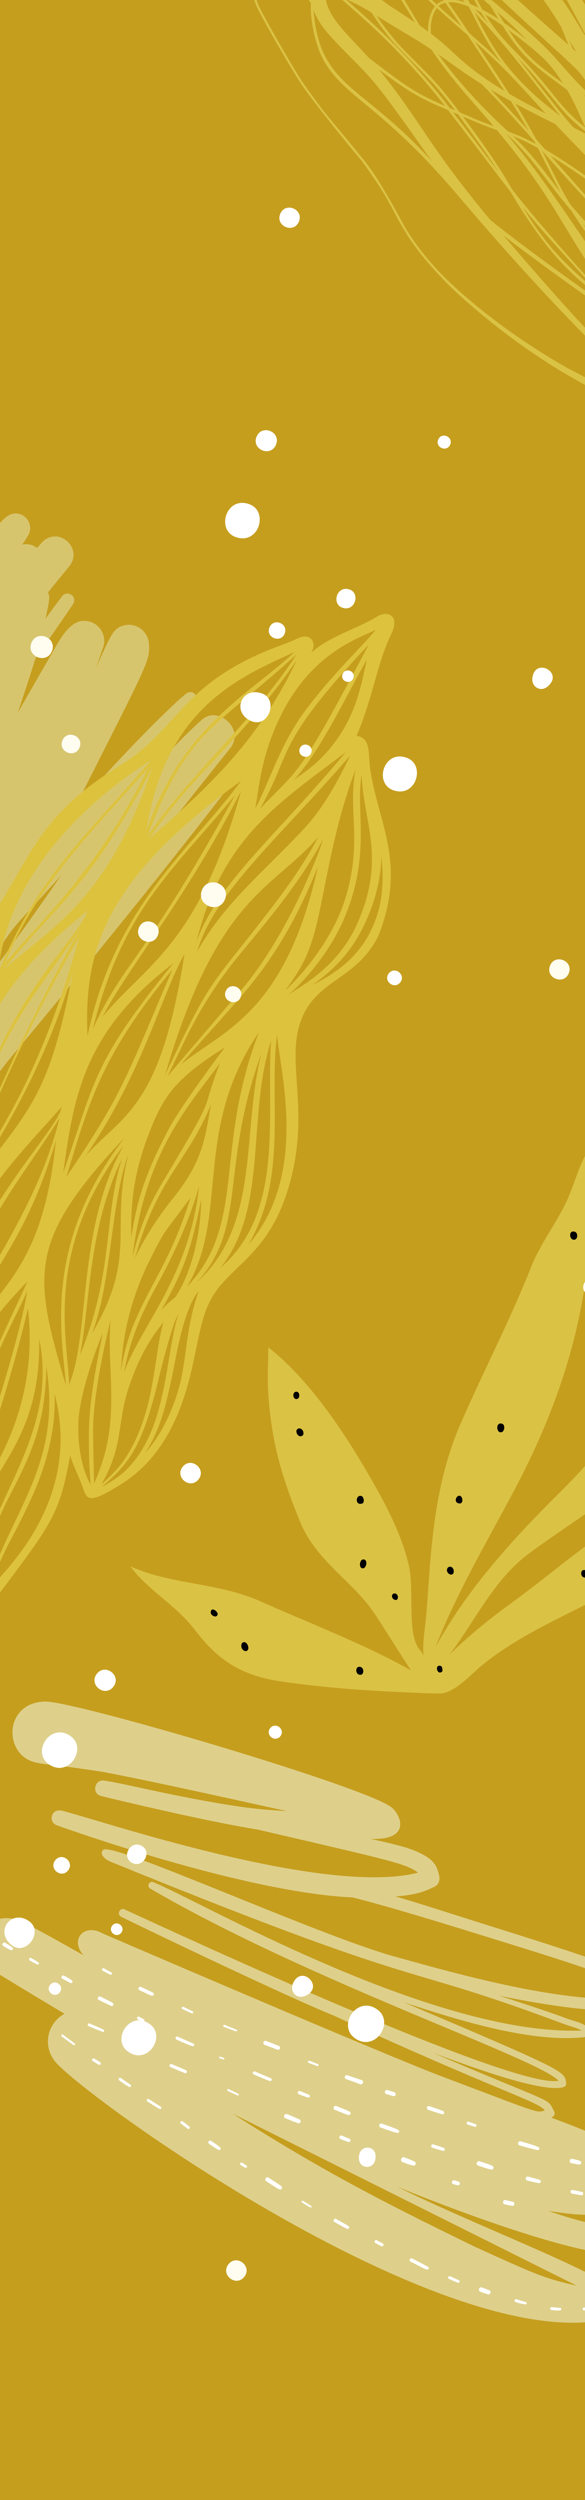 <?xml version="1.0" encoding="UTF-8"?><svg xmlns="http://www.w3.org/2000/svg" xmlns:xlink="http://www.w3.org/1999/xlink" viewBox="0 0 175 747"><defs><style>.cls-1{fill:#d7c56e;}.cls-1,.cls-2{mix-blend-mode:multiply;}.cls-1,.cls-2,.cls-3,.cls-4,.cls-5,.cls-6,.cls-7,.cls-8,.cls-9{stroke-width:0px;}.cls-2{fill:#ded08b;}.cls-10{clip-path:url(#clippath);}.cls-3{fill:none;}.cls-11{isolation:isolate;}.cls-5{fill:#ddc23e;}.cls-6{fill:#c69e1e;}.cls-7{fill:#dac244;}.cls-8{fill:#fffcf0;}.cls-9{fill:#fff;}</style><clipPath id="clippath"><rect class="cls-3" width="175" height="747"/></clipPath></defs><g class="cls-11"><g id="Layer_2"><g id="Layer_1-2"><g class="cls-10"><rect class="cls-6" x="-204.69" y="-157.72" width="584.37" height="1062.44"/><rect class="cls-6" x="-83.39" y="29.83" width="262.6" height="556.85" transform="translate(170.3 595.2) rotate(165.74)"/><path class="cls-1" d="m-87.34,213.9c-.47.6-7.36,9.36-9.05,11.41-12.57,15.25-7.61,13.11-7.04,12.64,1.34-1.11,2.71-2.19,4.05-3.3,0,0-11.91,21.09-15.46,31.02-.5,1.42,1.04,2.42,2.15,1.34,1.99-1.96,3.64-4.28,5.35-6.5-18.96,32.56-10.59,31.54-.66,18.22.05.69.54,1.36,1.14,1.66-.41,1.85-.83,3.83,1.05,4.59-.06,1.15.49,2.17,1.47,2.73-.58,3.09,2.07,6.15,5.41,5.7-8.35,14.05-2,17.28,1.7,16.82-1.18,5.11,4.26,8.66,8.37,6.06-4.47,13.1,4.53,13.35,7.68,10.82-3.7,10.36,4.18,14.15,11.46,3.43-1.49,3.81-2.1,7.83,2.5,8.5-2.86,3.27.05,5.74,3.67,2.58,5.22,1.98,7.66-1.63,10.64-4.45-3.48,5.74-4.93,7.34-6.12,12.31-.56,3.27,1.63,6.25,4.7,6.84-7.53,10.09-3.68,18.09,4.81,6.81-5.68,8.34,5.11,15.08,10.39,8.77,15.33-21.52,7.64-10.52,41.22-54.56,38.45-46.05,66.92-82.58,70.25-87.59.84-1.26-.39-2.36-1.4-1.98-3.76,1.41-20.89,21.13-31.56,33.16,5.6-7.58,29.16-36.97,29.17-36.98,5.15-5.81-3.14-13.18-7.99-9.02-4.54,3.9-11.41,11.17-15.19,15.57,3.48-4.94,7.02-9.83,10.5-14.77.68-.97.72-2.25-.11-3.12.85-.97,1.7-1.93,2.56-2.9,1.18-1.32-.31-3.79-2.41-2.6-1.3.73-14.85,13.22-33.91,34.96,22.48-44.37,22.82-44.48,22.57-49.52-.21-4.1-4.18-6.9-8.02-5.53-2.65.95-3.36,2.49-7.99,12.93.73-1.98,1.42-3.97,2.08-5.97,1.88-4.17-1.38-8.83-5.94-8.45-4.26.36-7.1,6.07-9.22,9.81-4.01,6.79-10.04,17.45-10.18,17.68.29-.86,4.08-12.22,5.25-16.14,2.79-4.06,6.35-9.07,11.2-16.22,1.69-2.49-1.71-4.44-3.12-2.57-1.7,2.24-3.37,4.51-5.02,6.79,1.29-5.91,1.31-6.75.74-7.88,2.12-2.61,4.24-5.22,6.37-7.82,4.37-5.34-3.44-12.43-8.37-6.89-.42.48-.85.95-1.27,1.43-1.23-.99-2.93-1.35-4.46-.99.84-1.13,1.25-1.88,2-3.1,1.88-4.19-3.26-8.68-7.38-4.62-17.55,17.35-23.13,21.61-31.63,29.8-.14-.13-.29-.26-.45-.38,6.6-6.81,20.64-21.07,25.22-28.72,1.68-2.81,4.11-11.12-4.84-4.71-2.18,1.55-7.55,5.08-16.48,14.96-.35.18-.69.36-1.04.54,3.34-4.45,4.4-5.73,4.3-7.29.45-.76,3.13-4.96,3.57-5.63,1.73-2.69-1.86-4.4-3.16-2.6-.13.18-.25.35-.38.53-.85,0-1.21.4-1.91.96-.73-2.4-3.6-3.28-5.56-1.91-1.64,1.15-2.13,1.37-4.4,3.68-3.75-3-7.78,2.31-11.63,7.58-.8-.43-1.74-.29-2.42.38.12-.55.21-1.1.32-1.66.17-.91-.96-1.7-1.72-1.09-8.7,6.9-30.87,44.79-36.38,54.41ZM-10.61,301.3c16.85-28.27,9.11-17.79,28.88-39.72-16.11,23.24-23.29,32.44-28.88,39.72Zm-93.93-36.55c1.74-3.02,2.41-4.14,11.88-20.19,1.23-1.02,2.92-2.74,3.89-3.79-9.9,16.75-11.27,17.74-15.76,23.98Zm3.86-18.46c-1.91,2.78-4.75,6.98-8.49,12.04,1.64-3.36,5.66-10.66,7.5-13.96.15.72.51,1.4.99,1.91Zm14.81-29.92c3.61-6.29,4.72-6.77,16.94-23.46-13.13,19.27-7.81,12.49-16.94,23.46Zm11.84-20.06c11.43-18.67,15.61-24.23,21.15-31.37-3.92,8.12-15.73,24.08-21.15,31.37Z"/><path class="cls-2" d="m13.39,508.41c-12.21.31-12.48,15.87-2.84,18.17,3.41.81,4.05.34,20.14,2.83,16.9,3.16,49.6,10.59,55.22,11.74-7.2-.5-12.73-.49-37.26-5.54-3.57-.73-15.36-3.41-17.76-3.61-2.54-.21-3.51,3.72-.79,4.59,0,0,29.6,7.26,46.98,10.06,42.18,9.78,44.06,10.18,48.01,12.87-28.11,7.3-96.96-16.26-106.66-18.52-3.09-.72-4.17,3.41-1.38,4.39,22.64,8.01,62.92,20.41,88.41,21.53,11.76,2.96,27.93,7.99,41.63,12.23,23.95,7.41,42.17,13.03,46.23,17.47-21.2,3.4-56.82-6.94-75.03-11.95-22.86-6.24-84.62-34.5-87.41-31.96-1.1.98-.14,2.58,2.34,3.61,97.85,39.81,83.86,29.22,133.66,47.76,5.36,2,5.24,1.59,7.12,2.63-45.08,1.61-116.16-39.76-128.24-44.36-1.11-.42-1.91,1.29-.89,1.89,47.69,27.82,116.19,50.8,122.22,57.47-14.23,2.92-129.48-51.13-129.95-51.26-1.46-.41-2.14,1.55-1.02,2.18,1.63.91,49.29,23.82,63.61,29.55,50.34,23.07,61.68,25.83,63.24,28.42-2.7.71-.95,1.08-30.42-10.04-17.71-6.66-101.79-42.84-101.79-42.84-5.34-3.14-10.04,1.51-5.83,6.48-2.08-1.19-16.61-9.44-19.24-10.39-10.77-3.87-16.36,9.37-8.41,14.57,0,0,7.61,4.72,22.01,13.3-4.7,2.58-6.68,8.8-3.17,13.81,6.61,9.47,120.14,91.34,168.12,76.79,4.57-1.37,5.09-5.1,1.08-7.75-12.61-8.33-43.18-19.64-66.74-31.27,8.52,3.53,52.23,20.97,67.98,20.39,3.55-.13,5.71-.59,9.17-2.27,3.64-1.76,4.15-5.35,1.22-7.48-1.74-1.28-8.28-3.56-10.11-4.2,7.56-4.21,5.71-13.28-1.2-17.91-4.3-2.9-16.07-7.34-20.76-9.07,1.05-.46,1.2-1.24.88-1.87-2.29-4.4.7-1.62-36.23-17.5l.16.06c8.22,2.99,32.19,12.16,38.86,10.19.6-.17.93-.62.78-1.49-.56-3.29-.52-3.48-48.48-23.82,15.63,5.09,38.68,12.5,54.9,10.26,1.06-.14.8-1.89.34-2.43-1.57-1.84-3.99-2.01-7.01-3.18-4.6-1.77-18.64-6.3-19.78-6.66,10.96,2.31,34.87,6.55,45.64,3.57,2.3-.63,2.95-1.92,1.81-4.02-2.82-5.16-13.87-9.02-50.72-20.54-14.09-4.43-19.63-6.31-27.71-8.65,4.65-.38,7.77-.95,11.68-2.93,1.2-.61,1.78-1.83,1.27-3.67-.55-1.99-.93-3.97-5.08-6.09-2.9-1.46-4.96-2.21-15.35-4.53,12.36.54,9.14-7.25,6.15-9.49-8.24-6.24-94.88-31.78-103.61-31.53Zm56.21,123.13l102.9,51.37c-9.47-2.01-13.04-3.68-30.73-11.74-28.89-14.04-46.46-23.25-72.17-39.62Zm110.48,29.94c3.89,1.56,8.27,3.43,9.98,4.2-10.21.55-22.37-3.84-25.99-5.08,9.33,1.43,11.27,1.25,16.01.88Z"/><path class="cls-9" d="m174.71,690.32c.89,0,1.38,0,2.13-.11.4-.05.41-.75-.07-.75-.68-.01-1.35,0-2.03,0-.62,0-.56.87-.03.87Zm-19.29-49.3c2.23.63,3.59,1.04,5.34,1.38.63.12.85-.65.28-.89-1.49-.62-2.59-.94-5.24-1.69-.84-.24-1.14.99-.38,1.2Zm15.64,14.38c.96.2,1.92.38,2.89.53.54.08.77-.87.17-1.01-.91-.2-1.82-.39-2.73-.58-.83-.17-.92.93-.33,1.05Zm-16.55,31.58c-.56-.18-.83.67-.27.85,1.08.34,1.64.5,2.94.7.37.06.54-.57.12-.69-.93-.28-1.86-.56-2.79-.85Zm3.18-35.48c1,.26,2.02.53,3.41.78.77.14.87-.81.31-.98-1.11-.34-2.24-.64-3.36-.94-.83-.22-1.05.96-.36,1.14Zm13.2-5.18c.79.17,1.59.35,2.4.42.59.05.87-.86.19-1.11-.71-.26-1.45-.41-2.19-.57-.98-.22-1.12,1.11-.4,1.26Zm-33.89,35.73c.44.14.68-.48.32-.69-.44-.25-.36-.22-2.69-1.25-.42-.19-.9.55-.26.84,1.91.84,2.12.94,2.64,1.1Zm-8.91-51.67c1.37.46,2.74.93,4.14,1.31.6.17.94-.68.3-.94-1.34-.55-2.72-1-4.09-1.46-.69-.23-1.08.84-.34,1.09Zm1.26,11.34c1.03.32,2.05.64,3.09.91.59.16.85-.67.28-.88-1.01-.37-2.03-.7-3.06-1.02-.65-.2-.95.78-.31.98Zm35.67,48.5c1.41.15,1.9.16,2.5.1.53-.04.5-.7.03-.75-.83-.08-1.67-.15-2.5-.23-.51-.05-.68.8-.03.88Zm-18.16-41.99c.78.15,1-.73.5-1.06-1.24-.59-1.09-.44-3.89-1.41-.8-.27-1.29.98-.41,1.29,3.04,1.05,3.27,1.07,3.8,1.17Zm4.08,10.38c.77.18,1.54.35,2.31.47.66.1.92-1.04.21-1.21-.71-.17-1.42-.32-2.14-.49-.94-.22-1.1,1.06-.39,1.23Zm-8.91-23.16c.53.14.75-.59.24-.77-.69-.25-1.39-.5-2.08-.75-.53-.19-.86.66-.27.86.7.24,1.39.48,2.11.66Zm40.24,53.66c-.15.02-.31.05-.46.07-.3.05-.24.53.11.48.15-.02.31-.05.46-.07.29-.04.25-.53-.11-.48Zm-138.19-61.22c2.74,1.75,3.08,1.95,3.59,2.2.5.24.78-.37.41-.63-.74-.51-.88-.56-3.55-2.26-.46-.29-.89.4-.44.69Zm10.55,5.92c-.4-.31-1.01.34-.48.74.66.51,1.32,1.01,2.01,1.49.41.28.83-.33.51-.6-.66-.57-1.35-1.1-2.03-1.63Zm-3.28-17.09c-.47-.2-1,.63-.29.93.34.15,3.91,1.66,4.28,1.78.52.16.8-.55.38-.8-.73-.43-1.82-.81-4.37-1.9Zm-23.62-.91c.59.36,1.17.72,1.76,1.08.51.31.93-.43.47-.72-.58-.37-1.17-.73-1.75-1.09-.52-.31-.94.45-.47.73Zm35.44,23.86c-.57-.39-1.21.49-.59.91,1.07.73,1.72,1.22,2.77,1.75.54.27.85-.39.55-.65-1.07-.93-1.81-1.38-2.73-2.01Zm-24.6-16.14c.47.28.88-.38.44-.68-.76-.53-1.37-.88-2.86-1.96-.41-.3-.95.35-.46.71.93.68,1.88,1.35,2.88,1.93Zm65.64,16.46c.58.18.97-.67.3-.95-.76-.32-1.52-.65-2.28-.97-.55-.23-1.11.72-.33,1.05.76.32,1.52.63,2.31.87Zm-24.55,11.74c2.41,1.59,3.06,2.03,3.81,2.39.74.36,1.19-.54.62-.96-1.21-.89-2.49-1.68-3.74-2.5-.7-.46-1.4.6-.69,1.07Zm33.11,17.64c-.62-.33-.99.54-.51.8.59.32,1.18.63,1.77.93.6.31.95-.5.49-.76-.58-.33-1.16-.65-1.75-.96Zm33.54,14.92c-.71-.31-1.43-.56-2.16-.83-.77-.29-1.32.96-.41,1.3.72.27,1.44.54,2.18.75.33.1.69-.08.8-.42.05-.16.03-.34-.04-.49-.08-.16-.21-.24-.37-.31Zm-23.53-8.56c2.89,1.46,3.26,1.71,4.32,2.18,1.36.61,1.32-.41.98-.59.09.05-2.43-1.32-4.72-2.49-.73-.37-1.11.63-.58.89Zm14.07-22.82c.79.18.98-.85.33-1.06-.4-.13-.81-.26-1.22-.38-.77-.23-1.09.92-.36,1.13.41.12.82.22,1.24.31Zm-46.18,4.68c-.34-.21-.64.3-.32.49.81.5,1.63,1,2.45,1.48.32.18.57-.26.29-.45-.8-.52-1.61-1.02-2.42-1.52Zm-79.47-70.63c.31.14.64-.35.28-.6-.71-.5-1.11-.72-2.11-1.31-.53-.3-.91.46-.46.72,1.28.74,1.47.82,2.29,1.19Zm59.9,39.15c.26.12.51-.33.23-.48-1-.52-1.1-.56-2.97-1.43-.31-.15-.61.39-.18.58.97.45,1.95.89,2.93,1.33Zm-32.22-15.07c.64.28,1.27.55,1.94.76.4.13.67-.43.31-.66-.88-.42-.84-.38-2-.88-.4-.18-.84.53-.25.78Zm3.81-6.97c.42.18.77-.51.35-.74-.45-.24-.91-.48-1.37-.71-.63-.31-.91.53-.49.75.5.25.99.49,1.5.7Zm2.67-7.78c.55.18.9-.61.42-.89-.65-.38-1.41-.7-3.52-1.69-.8-.37-1.09.67-.59.91,2.73,1.29,3.05,1.46,3.69,1.67Zm12.02,5.28c.35.15.62-.43.28-.6-.98-.48-2.4-1.15-2.73-1.31-.53-.25-.74.45-.39.61,1.35.63,2.06.97,2.84,1.3Zm15.94,46.1c.47.26.82-.38.42-.64-.42-.28-.85-.55-1.28-.81-.49-.3-.89.42-.45.69.43.26.87.52,1.31.76Zm-15.75-36.31c.49.16.73-.55.35-.74,0,0-3.26-1.42-4.78-2.1-.46-.21-.98.6-.29.91,3.2,1.44,3.91,1.68,4.72,1.93Zm-24.65-21.39c.5.25.76-.41.4-.61-.73-.41-1.47-.81-2.21-1.21-.52-.28-.81.45-.42.65.74.4,1.48.79,2.23,1.17Zm-31.92-8.54c1.68,1.04,1.61,1,2.3,1.24.45.16.82-.48.37-.79-.75-.53.23.05-2.08-1.37-.64-.4-1.2.56-.6.93Zm20.03,11.03c.45.27.95-.33.47-.72-.5-.41-.97-.68-2.32-1.41-.69-.37-1.08.59-.56.87.87.47,2.35,1.22,2.41,1.26Zm.98,18.58c.3.2.64-.23.31-.49-1.1-.87-1.14-.84-3.5-2.61-.31-.23-.7.26-.34.53.76.57,2.74,2.05,3.53,2.57Zm11.13-11.73c.68.34,1.06-.53.56-.86-.46-.3-.81-.51-3.58-1.85-.81-.39-1.15.69-.61.95l3.64,1.76Zm-2.41,7.78c.32.14.64-.39.28-.6-.99-.59-1.35-.64-4.23-1.89-.42-.19-.85.55-.25.8,1.98.86,4.17,1.67,4.2,1.68Zm61.42,19.63c.54.15.74-.58.36-.77-.9-.46-1.86-.81-2.8-1.17-.54-.21-.99.69-.3.95.9.35,1.8.74,2.74.99Zm15.6-3.97c.76.3,1.28-.99.4-1.27-1.42-.44-2.82-.92-4.22-1.41-.72-.25-1.15.88-.36,1.15,1.4.49,2.8.98,4.18,1.53Zm-3.59,9.17c.7.18.94-.72.46-.98-.69-.37-1.22-.57-4.04-1.7-.65-.26-1.23.83-.37,1.18,3.02,1.2,3.28,1.33,3.95,1.5Zm-9.24-14.61c.35.12.59-.41.18-.58-.83-.35-1.67-.67-2.51-1-.38-.15-.67.48-.21.65.84.32,1.69.63,2.54.92Zm23.88,19.96c.63.14.78-.65.39-.84-1.32-.64-.76-.42-4.96-1.92-.72-.26-1.18.88-.37,1.17,3.85,1.37,3.86,1.35,4.94,1.59Zm-18.2,25.74c-.65-.37-1.11.56-.57.88,2.64,1.52,3.21,1.81,3.85,2.06.43.17.84-.47.37-.79-.97-.68-.81-.5-3.66-2.14Zm14.97-37.34c.67.21,1.35.42,2.02.61.76.22,1.11-.89.36-1.15-.67-.23-1.34-.44-2.01-.65-.78-.25-1.15.94-.37,1.18Zm-34.85-3.89c.37.11.7-.28.52-.62-.08-.16-.23-.2-.41-.29.59.28-4.26-1.79-4.6-1.94-.46-.2-.97.61-.28.91,3.24,1.38,3.93,1.68,4.78,1.93Zm39.79,24.25c.99.39,1.98.76,3.02,1.01.79.19,1.14-.77.55-1.16-1.12-.54-1.6-.7-3.11-1.29-.82-.32-1.51,1.04-.46,1.45Zm-53.7-30.7c.29.09.45-.34.14-.45-.36-.13-.71-.26-1.07-.38-.31-.1-.49.37-.15.49.36.12.72.23,1.08.35Zm3.78-8.38c.29.1.51-.35.16-.5-1.18-.51-2.37-.97-3.57-1.43-.35-.13-.61.44-.19.6,1.2.45,2.39.9,3.6,1.33Zm12.41,5.48c.64.24,1.19-.8.36-1.15-1.25-.51-2.52-.99-3.78-1.47-.69-.26-1.21.86-.37,1.18,1.26.48,2.53.96,3.79,1.44Zm2.43,20.5c1.24.5,2.48,1.04,3.76,1.45.68.22,1.04-.75.49-1.04-1.14-.61-2.86-1.27-3.85-1.67-.69-.28-1.32.89-.4,1.26Z"/><path class="cls-5" d="m116.96,189.66c2.91-5.97-1.19-7.27-4.09-5.47-6.03,3.72-14.6,6.02-19.77,10.88,1.96-3.33-.5-5.98-3.74-4.45-3.05,1.44-6.25,2.47-8.91,3.56-26.85,11.03-27.18,23.91-44.84,34.73-24.88,15.24-26.83,28.57-37.98,44.6-11.07,15.93-26.19,30.52-34.17,43.1-10.29,16.21-7.09,20.46-12.28,48.66-3.21,17.5-13.7,26.7-6.89,52.68,6.51,24.83,6.39,28.68,6.26,39.62-.03,3.03,1.41,5.98,5.21,2.33,2.83-2.72,17.71-15.31,24.59-35.9.23,5.01-.23,20.28,4.97,31.54,1.12,2.43,2.45,2.51,3.23,1.13-.02,3.34.17,9.52,1.15,13.23,4.82,18.43,6.66,10.77,9.55,6.95,16.77-22.31,18.47-24.44,21.75-41.96.93,3.14,2.93,7,3.82,9.69,1.27,3.84,2.05,4.7,11.48-1.17,17.41-10.84,20.66-32.54,22.64-41.73,1.49-6.92,2.49-12.04,6.79-17.36,6.57-7.89,16.21-12.42,21.26-31.94,5.42-20.83-1.08-34.41,2.66-46.35,4.26-13.54,16.89-12.81,23.59-26.53,8.37-21.31.2-32.91-2.42-49.13-.79-4.88.35-9.9-4.16-10.52,4.89-11.34,6.18-21.77,10.29-30.2ZM-2.63,281.12c-6.4,38.14-31.69,65.5-39.28,76.22,8.08-17.47,27.53-36.95,39.28-76.22Zm-40.84,77.56c6.02-28.09,25.9-48.25,37.97-72.16-14.5,41.41-28.24,49.42-37.97,72.16Zm27.47-17.76c-2.9,43.09-19.39,41.51-32.92,75.99,4.98-33.98,20.57-30.09,32.92-75.99Zm-34.11,81.24c-3.59-40.31,21.65-50.87,32.59-81.81-11.58,48.77-31.07,42.63-32.59,81.81Zm85.78,15.99c-2.69,3.07-3.86,4.04-5.33,5.33,6.81-11.78,4.49-18.13,8.32-29.37,3.1-9.05,6.49-14.4,10.29-19.14-1.46,4.69-1.74,9.22-3.46,18.89-1.5,8.4-4.42,17.64-9.81,24.3h0Zm37.97-144.11h0s-23.5,27.51-23.5,27.51c5.27-10.8,9.07-20.18,18.98-33.14,4.86-6.37,19.67-22.58,27.49-37.6-.56,2.48-9.48,26.44-22.97,43.23Zm2.72-52.49c1-4.81,1.5-15.6,7.81-28.09,9.7-19.23,24.01-22.92,28.32-25.38-4.43,5.48-12.59,12.77-21.29,24.41-7.44,9.93-10.9,21.96-14.83,29.06Zm33.96-48.97c-21.6,40.84-20.49,36.39-32.53,49.07,9.74-16.85,3.84-18.7,32.53-49.07ZM18.89,350.48c3.19-22.44,5.81-41.91,33-62.7-24.55,30.09-23.52,35.71-33,62.7Zm32.69-60.81c-13.57,31.54-14.55,36.68-31.73,61.98,6.58-21.18,9.83-35.63,31.73-61.98Zm-62.17,67.63c5.01-9.03,22.47-33.04,32.41-66.98-7.49,39.71-13.8,41.26-32.41,66.98Zm-.44-1c3.47-10.92,10.13-32.94,34.78-76.46-12.67,45.09-25.76,60.54-34.78,76.46Zm-.3-2.02c6.96-42.75,19.65-53.2,35.27-76.71-3.4,5.82-25.71,46.39-35.27,76.71Zm83.47-120.97c-.06.08-.12.16-.17.23-15.52,20.97-37.5,36.99-45.8,76.02-1.02-24.27,4.11-46.2,45.97-76.25Zm-1.85,4.31c-26.94,49.09-33.93,50.58-42.55,69.95,8.86-35.47,23.16-46.6,42.55-69.95Zm-25.69,13.01c13.66-20.16,26.71-28.15,44.22-53.43-11.16,23.47-25.61,37.32-44.22,53.43Zm44.08-55.07c-12.36,19.39-33.01,36.83-44.63,54.42,11.98-31.83,19.89-31.95,44.63-54.42Zm-44.81,52.41c5.68-36.94,28.61-45.96,44.27-53.17-13.84,12.95-33.55,22.08-44.27,53.17ZM1.32,289.56c15.91-19.9,25.06-23.5,44.25-60.22-13.53,39.93-29.79,47.21-44.25,60.22Zm.32-1.98c9.1-22.95,26.54-39.81,42.66-58.07-14.91,30.27-32.51,46.01-42.66,58.07Zm-2.17,2.98c3.63-38.74,44.22-62.31,45.7-63.4-23.76,27.3-33.66,35.12-45.7,63.4Zm31.23,13.18c7.27-14.08,25-35.26,41.41-67.38-12.76,45.77-28.14,51.54-41.41,67.38Zm24.48-18.67c-7.27,46.65-18.54,47.83-29.67,60.44,17.1-24.75,22.93-48.72,29.67-60.44Zm40.01-34.97c-4.72,9.02-10.78,17.11-16.64,24.62-16.24,20.91-15.55,17.77-29.16,46.47,15.69-53.74,32.25-55.38,45.8-71.09Zm-27.88,62.83c-1.01,1.26-13.22,17.61-16.73,24.22-8.52,16.03-9.84,23.8-11.34,32.61-.09-9.47.42-18.62,5.54-31.67,4.09-10.44,7.61-15.84,22.52-25.15Zm-26.92,62.94c6.81-24.32,15.62-28.52,22.71-45.81-1.59,8.72-2.02,15.69-9.85,26.06-1.62,2.14-7.89,9.33-12.86,19.75Zm4.41.66c4.58-9.13,3.35-6.8,12.16-18.63-7.38,24.26-17.67,31.58-20.75,51.62.39-11.39,3.48-22.81,8.58-33Zm-5.14-1.19c3.93-32.05,17.62-45.81,26.18-57.77-6.62,17.12.2,6.56-17.19,35.65-4.74,7.96-6.92,14.3-8.98,22.12Zm37.8-66.92c-13.68,35.54-3.5,57-21.59,76.15,12.88-21.41,1.59-46.74,21.59-76.15Zm-24.96,79.11c-1.63,1.32-2.77,2.28-4.31,4.02,7.2-12.54,9.24-19.45,11.99-33.14-.03,9.06-2.48,21.23-7.68,29.12Zm-15.38,22.55c1.67-9.6,5.19-17.69,9.8-26.02,9.72-17.58,12.63-29.74,12.63-29.74-2.75,26.88-17.48,41.89-22.44,55.76Zm-8.95,33.2c-.14-2.31-.34-14.61-.33-16.16.09-9.57,2.97-23.38,5.19-32.56-.69,11.61.71,17.51.09,28.64-.51,8.01-2.19,13.52-4.95,20.08Zm-.68-44.78c6.05-15.65,5.48-38.8,10.99-53.88-5.8,22.56,2.93,30.15-10.99,53.88Zm-3.55,6.35c3.16-16.49,2.39-37.51,12.58-58.76-5.59,17.3-2.38,33.88-12.58,58.76Zm-3.25,8.84c-.35-13.14-7.78-39.7,16.28-71.43-13.94,24.69-9.91,55.73-16.28,71.43Zm-.97.35s0,0,0,0c-9.67-33.15-11.86-42.97,17.72-74.31-25.34,32.62-18.56,60.72-17.72,74.31Zm-35.24-4.49c10.23-29.69,21.99-34.24,32.25-68.78-4.46,43.83-20.81,44.24-32.25,68.78Zm-.93-.04c2.47-34.54,21.89-55.49,34.26-75.43-7.91,31.61-27.53,51.33-34.26,75.43Zm-1.22-1.31c-3.45-36.2,17.73-56.98,36.14-77.48-1.53,8.56-33.39,36.43-36.14,77.48Zm43.86-136.07c-3.09,9.62-31.07,31.1-38.4,81.91-2.88-38.17,12.53-61.29,38.4-81.91Zm74.6-51.22c-5.44,7.61-10.79,10.47-12.83,12.13,8.07-9.08,14.17-22.45,21.79-35.98-1.33,5.66-2.64,15.03-8.96,23.85Zm2.68,3.81c-22.38,26.68-38.16,38.94-44.7,56.66,7.63-31.04,24.71-41.51,44.7-56.66Zm1.14,1.33c-7.73,16.16-12.87,20.75-17.03,25.07-9.61,10.03-20.99,19.57-28.61,33.19,5.24-17.83,24.71-34.11,45.76-58.55-.03.09-.08.2-.11.3Zm1.8,3.73c-2.48,12.57,2.14,21.14-3.03,38.42-3.24,10.79-11.27,21.48-18.14,27.82,7.29-9.62,8.68-14.98,11.77-30.65,2.47-12.46,4.82-23.53,9.41-35.58Zm-13.06,64.52c3.97-2.59,7.6-6.09,9.85-8.84,0,0,0,0,0,0,2.08-2.55,3.8-5.23,5.19-7.97,3.9-7.69,5.63-15.3,5.71-21.76,1.37,12.95-1.7,19-2.74,21.41-3.4,7.89-10.12,13.44-18,17.16Zm-7.33,3.13c5.09-4.14,13.05-13.51,17.14-23.47,7.84-19.07,3.19-31.1,5.01-42.51.53,14.35,7.37,24.61-1.17,44.25-6.01,13.78-17.76,19.26-20.98,21.73Zm-31.85,20.56c3.77-4.49,15.69-17.46,19.87-22.55h0c9.62-11.71,15.56-22.98,21.08-36.5-9.78,43.61-27.94,48.69-40.94,59.05Zm20.16,53.87c11.85-20.34,6.05-43.13,8.54-62.81.82,10.8,9.58,41.73-8.54,62.81Zm-8.35,6.9c14.34-17.96,7.76-44.48,15.1-67.83-1.51,21.44,4.28,51.24-15.1,67.83Zm-7.05,4.33c15.2-16.63,6.74-34.17,19.32-68.45-6.1,23.32-.15,51.01-19.32,68.45Zm-15.47,51c4.87-7.64,6.15-14.53,7.98-22.66.99-4.45,3.27-20.19,7.99-25.64-3.47,9.77-3.54,18.02-5.13,25.69-1.54,7.44-5.36,16.54-10.84,22.61Zm-13.01,10.16c7.54-6.44,11.64-10.94,16.44-29.91-.38,1.51,4.17-18.03,6.5-21.81-4.01,12.27-3.15,34.66-15.79,46.81-1.6,1.54-4.14,3.4-7.15,4.91Zm-6.98-19.85c.67-9.63,6.15-23.61,7.3-26.13-2.23,10.65-4.14,21.13-4.18,30.12-.02,6.13.07,9.6.54,15.24-3.04-5.23-3.99-13.21-3.65-19.22Zm-26.22,49.92c3.83-11.88,5.64-12.65,11.83-25.99,5.88-12.58,7.65-23.59,7.22-31.97,8.39,31.57-14.71,52.83-19.05,57.95Zm-1.62,1.75c-1.32-27.99,18-33.8,18.23-67.82,4.73,29.55-10.65,43.11-18.23,67.82Zm16.09-76.03c6.39,30.56-18.88,51.91-17.38,73.83-10.07-31.75,18.1-32.73,17.38-73.83Zm-22.21,52.17c.51-1.46,12.08-32.42,18.86-61.31,3.73,32.44-13.82,53.77-18.86,61.31Zm18.66-66.64c-1.43,9.63-7.82,32.42-19.62,66.68.61-34.26,15.68-56.63,19.62-66.68Zm.06-2.71c-9.74,21.47-20.69,41.02-20.6,68.55-6.97-24.52-3.98-43.31,20.6-68.55Zm-50.07,69.58c11.34-18.38,9.04-30.02,19.41-67.78-2.59,24.88,5.78,35.76-19.41,67.78Zm-2.8,2.54c6.26-16.12,1.23-33.41,21.48-73.39-9.63,35.08-8.25,53.49-21.48,73.39Zm19.35-72.34c-17.35,34.14-15.58,60.89-20.83,72.91.92-17.29-4.75-40.34,20.83-72.91Zm6.8-42.96c-15.3,37.05-35.51,38.14-32.46,84.14-13.26-45.09,15.26-58.61,32.46-84.14Zm14.52-59c-12.2,27.88-34.12,47.15-40.48,77.92,2.42-36.8,16.29-44.62,40.48-77.92Zm-1.69,200.76c-.05-.04-.08-.05.06.05-.02-.02-.04-.03-.06-.05Z"/><path class="cls-7" d="m125.12,505.83c2.09.08,4.17.14,6.26.18,4.54.09,9.77-6.04,13.09-8.69,10.58-8.47,23.16-13.97,35.15-20.1,15.6-7.98,30.12-18.64,45.48-27.17,8.77-4.87,29.89-12.2,33.79-22.11-21.2,7.79-43.35,12.15-63.94,21.85-15.67,7.38-27.92,19-41.64,28.93-6.51,4.71-13.05,9.93-18.89,15.75,7.61-10.01,13.21-22.38,23.68-30.2,15.07-11.25,33.4-21.08,44.72-36.72,11.74-16.22,16.74-37.47,26.26-54.92-13.2,5.61-25.5,23.74-32.59,35.81-8.34,14.19-17.39,25.98-29.13,37.59-14.1,13.95-27.77,29.01-37.14,46.24,6.34-16.16,14.75-30.38,23.31-46.42,9.65-18.08,17.03-36.99,20.65-57.21,2.3-12.85,7.11-35.07,3.52-47.48-3.93,4.94-5.18,10.72-7.6,16.41-3.13,7.34-8.27,13.52-11.26,21.09-6.34,16.07-14.38,31.31-21.28,47.26-5.77,13.33-7.84,27.76-8.97,42.14-.37,4.68-.64,9.36-1.04,14.03-.36,4.25-1.22,8.53-.86,12.81-.06-.77-1.04-1.89-1.51-2.44-3.47-5.42-1.18-17.19-2.88-24.69-1.91-8.41-6.08-16.66-10.22-24-6.94-12.3-18.2-30.54-31.78-41.18-.17,8.53-.6,13.15,1.09,24.06,1.59,10.21,4.44,18.32,8.31,27.89,4.89,12.08,15.95,17.81,22.56,27.9,3.7,5.65,7.13,11.26,10.68,16.64-14.25-7.99-30.3-14.04-45.08-20.64-12.62-5.63-26.65-4.93-38.85-10.43,4.98,6.92,13.65,11.59,19.11,18.76,7.11,9.35,14.04,13.94,26.44,15.71,10.98,1.57,22.06,2.46,33.14,3,2.47.12,4.95.24,7.42.33Z"/><path class="cls-4" d="m150.17,425.38c-1.9-.59-1.78,2.74-.28,2.57.35-.04.61-.27.77-.59.35-.69.23-1.76-.5-1.99Zm-12.62,21.53c-1.08-.19-1.91,1.94-.33,2.28,1.57.34,1.26-2.12.33-2.28Zm71.31-43.7c.61.51,1.09.17,1.31-.41.3-.79.1-2.03-.94-2.11-1.4-.12-1.09,1.91-.37,2.52Zm-100.8,43.76c-1.78-.43-1.94,3.26.54,2.15.49-.75.1-1.99-.54-2.15Zm80.43-18.68c.35-.04.61-.27.77-.59.35-.69.23-1.76-.5-1.99-1.9-.59-1.78,2.74-.28,2.57Zm36.08,15.39c-1.1-.31-1.17,1.13-.7,1.77.26.35.64.44,1,.24.04-.02.08-.05.11-.07.59-.44.32-1.72-.41-1.93Zm-135.9-16.24c-.13,1.2,1.1,2.35,2.03,1.28.48-1.63-1.43-2.69-2.03-1.28Zm46.64,42.95c.73-.4.45-1.85-.23-2.17-.76-.35-1.41.21-1.38,1,.03.69.89,1.54,1.61,1.16Zm-46.47-54.54c-.8-.16-1.19.62-1.06,1.31.06.32.23.65.53.79.37.18.84.03,1.05-.32.35-.59.16-1.65-.52-1.79Zm83.14-47.81c-1.91-.66-1.78,2.39-.29,2.39.38,0,.65-.21.81-.5.34-.63.17-1.65-.52-1.89Zm4.55,75.44c0,.82,1.17,1.32,1.97.79,1.24-2.02-1.96-2.47-1.97-.79Zm40.43,5.93c-.72-.68-1.96.51-1.06,1.39.89.87,1.56-.92,1.06-1.39Zm-20.88,6.3c.25-.71-.22-1.96-.87-2.12-.91-.22-1.2.55-.98,1.31.15.52.95,1.74,1.64,1.14.1-.08.17-.2.21-.33Zm-20.56,15.39s.05-.06.07-.09c.39-.6-.08-1.88-.83-1.91-.85-.03-1.04.94-.78,1.58.23.59,1.05.93,1.54.42Zm-43.19,28.28c.08-.88-.07-1.57-.66-1.67-1.76-.31-.83,3.11.66,1.67Zm-24.82-1.37c-1.2,0-1.2,1.88-.24,2.29,1.77.76,1.89-2.29.24-2.29Zm11.09-21.73c-.43-.32-1.08-.22-1.28.3-.11.28-.06.59.07.85.25.48,1.1.94,1.49.36.28-.41.17-1.16-.29-1.5Zm81.95-53.83c-.92-.24-1.37.56-1.16,1.38.16.63.92,1.38,1.6,1,.1-.05.18-.13.24-.22.45-.63.04-1.97-.68-2.16Zm-135.49,59.55c-.26-.72-1.74-1.79-1.99-.51-.02.12-.03.24-.02.36.01.54.6.99,1.09,1.11.23.06.45.02.62-.08.28-.16.44-.5.31-.88Zm44.51-14.68c.09-.64-.12-1.3-.75-1.38-.88-.11-1.22,1.07-1.13,1.75.05.36.22.75.59.87.69.23,1.19-.5,1.29-1.25Zm-35.4,25.59c.4-.66-.21-2.2-1.06-2.25-.92-.05-1.06.99-.83,1.67.24.74,1.28,1.46,1.85.64.02-.02.03-.05.04-.07Z"/><path class="cls-7" d="m260.71,140.87c.47-4.15-1.86-10.93-3.66-14.72,3.23,1.11,6.81,1.95,9.72.18,2.3-1.42,3.12-3.22,3.67-5.55,2.14,1.45,6.5,4.47,10.65,4.97,1.73.2,2.85-.49,2.15-2.19-.3-.76-1-1.35-1.56-1.91,0,0-6.97-6.31-10.67-9.99-.04-4.11-.1-6.7-1.2-9.98-.53-1.6-1.41-3.06-2.37-4.43.41-.25.81-.51,1.2-.78,22.32,16,38.12,13.71,39.41,11.02,1.2.36,3.35.85,4.35,1,2.83.43,4.2-1.28,5.21-3.95,4.32-11.59-4.63-20.51-14.96-29.2-9.27-7.73-9.78-8.33-14.73-13.16-9.76-10.16-11.31-15.67-16.8-23.02-5.82-7.75-13.42-10.78-26.7-16.02-6.03-2.37-10.82-4.06-20.92-9.57-5.16-6.78.05.12-31.57-44.61-7.7-10.91-8.88-11.73-13.21-16-1.18-1.17-15.05-13.69-20.35-17.03-6.14-3.87-13.53-5.4-20.44-5.47-4.63-.05-15.34,1.47-16.97,5.97-2.83-.46-5.26.05-7.67,1.33-3.19,1.73-5.76,4.61-5.48,8.25.3,3.7,7.17,7.67,13.65,15.06-3.5-.27-7.16.67-8.41,3.92-10.28-1.79-19.91,3.7-21.82,7.72-1.26-.65-2.36-1.04-3.71-1.52-1.98-.69-2.63-1.01-4.23-1.72-4.3-1.94-3.78,6.11.15,14.48-1.55-.75-3.36-1.45-5.01-1.03-2.55.63-3.13,9.05-3.15,11.59-.06,5.27,1.87,8.24,3.54,11.36,2.03,3.79,9.27,16.39,11.75,19.91,6.09,8.6,17.73,22.4,17.73,22.4,8.85,12.18,8.46,13.83,13.25,21.6,4.18,6.81,11.39,14.45,16.71,19.15,9.14,8.15,18.41,15.13,29.19,21.76,2.61,1.6,35.38,20.06,37.1,21.02,6.07,3.36,8.71,4.11,15.42,8.33,2.26,1.4,5.09,3.78,8.48,5.03,2.72.98,5.56,1.14,7.75-.71,2.41-2.04,2.08-6.74,1.12-9.97,3.02,1.22,10.19,3.36,11.91.46,3.33,2.47,3.99,2.77,6.29,4.52.97.74,1.85,1.61,2.73,2.46,1.44,1.36,2.29.72,2.47-.99Zm5.68-15.19c-2.68,1.46-5.67,1.04-9.82-.5-3.89-7.69-10.49-15.24-16.07-21.35,1.2.42,2.4.83,3.59,1.26,2.92,1.07,4.12,1.48,5.8.87.64.47,18.35,13.33,19.88,14.36-.48,2.31-1.28,4.03-3.37,5.36Zm-44.23-17.41c.09-.02.18-.04.26-.06,3.92,2.38,8.19,4.95,12.1,7.26,4.34,4.63,5.98,6.65,7.37,8.37,1.33,1.65,3.77,5.53,4.71,7.92,0,0-9.04-8.9-24.45-23.49Zm3.69-1.48c4,3.78,5.06,4.89,6.81,6.72l-.03-.02c-3.06-1.86-6.14-3.69-9.2-5.54.86-.26,1.63-.61,2.42-1.16Zm12.97,10.33c-5.56-5.87-8.74-8.8-11.65-11.43,1.97-1.98,2.89-4.34,3.58-7,2.34,1.94,4.53,3.18,7.13,4.19,5.99,6.39,12.9,14.01,17.05,21.65-4.85-1.98-11.54-4.87-16.1-7.41Zm-13.99,3.52c-1.32-1.1-2.65-2.17-4-3.23,0,0,0-.02-.01-.02-3.92-6.46-2.18-3.36-5.11-8.9.23.03,5.95,6.41,9.13,12.15Zm-40.34-12.83c-5.52-5.86-10.95-10.69-33.88-37.43,7.24,5.64,27.03,20,35.36,25.44,10.15,12.32,10.33,12.08,19.03,18.39,5.94,4.31,2.97,3.27,19.14,18.48-16.36-4.58-20.12-7.45-19.33-7.11-8.44-4.97-14.39-11.47-20.33-17.76ZM96.11,14.25c-1.1-2.87-2.11-7.26-2.27-11.2,1.28,3.65,4.01,6.79,6.59,9.49,7.59,7.95,9.35,9.01,14.96,16.46,7.35,9.76,10.06,14.15,13.86,19.17-7.82-8.44-13.42-13.01-18.45-17.13-6.27-5.11-11.78-9.28-14.7-16.79Zm.26-20.49c-.22-.19-.44-.37-.65-.56.74-1.58,1.66-3,2.75-4.32,1.89,1.95,3.92,3.76,6.04,5.46-3.57-1.44-6.82-1.23-8.13-.58Zm-3.18,5.65c-2.7-4.2-5.23-8.39-7.83-13.48,2.67,1.71,5.12,3.8,9.41,7.47-.95,2.14-1.37,4.02-1.59,6.01Zm5.85-11.21c1.4-1.57,3.76-3.5,6.41-4.66-1.02,3.48-.07,7.9,1.12,11.31-2.52-1.94-5.31-4.33-7.53-6.66Zm25.68-23.63c1.72,1.72,3.42,3.11,5.63,5.14.22.93.54,2.18.88,3.2-9.21-4.58-12.1-6.35-16.05-7.42,2-2.71,6.37-2.09,9.54-.91Zm12.82-4.01c-1,.87-1.75,2.02-2.26,3.25-.91-1.15-1.34-1.73-2.79-3.67,1.61-1.05,3.34-.45,5.06.42Zm-5.51-1.03c-4.07-5.45-11.53-15.84-10.6-21.93,2.06.46,4.54,1.67,6.36,2.7,4.31,2.57,10.97,8.34,17.97,18.22-3.98-.25-6.13.55-7.56,1.53-2.02-1.11-4.21-1.85-6.17-.52Zm20.01-19.1c3.79,3.88,7,8.87,8.9,11.6,7.32,10.51,8.77,12.66,12.06,19.06-4.15-3.38-7.51-5.66-12.53-7.9-3.32-4.5-10.38-13.83-13.46-20.42-.64-1.38-1.28-3.22-1.42-4.84,1.89.63,3.59,1.18,6.44,2.5Zm-6.22-3.36c1.62-.57,3.04.42,4.3,1.53-2.22-.89-2.41-.91-4.3-1.53Zm14.81,8.33c3.19,2.43,5.99,5.85,8.26,9.16,5.71,8.32,5.77,8.31,12.16,16.73,1.98,2.61,5.6,8.44,9.1,13.91,1.42,2.22,2.98,4.35,4.5,6.5-3.51-3.5-9.73-10.31-20.13-19.29-6.9-13.09-6.34-10.79-13.77-22.38-2.05-3.19-2.94-4.7-5.15-7.77,1.77.97,3.42,1.95,5.01,3.16Zm59.71,74.75c-1.64-.99-7.43-4.29-13.9-7.64-3.77-1.95-8.75-4.21-12.37-6.32-3.95-7.23-4.29-8.11-7.21-13.03,8.48,5.44,9.03,5.58,18.3,11.44,9.43,10.68,11.48,12.31,15.17,15.54Zm17.94,17.77c6.91,9.95,14.44,22.66,14.44,22.66,2.57,4.61,6.6,12.67,6.63,17.9-.15,2.78-2.17,3.52-4.72,3.81-1.64-1.84-3.29-3.67-4.92-5.52-4.86-5.53-9.76-11.12-14.36-16.48-3.35-4.32-6.03-7.95-10.02-12.42-7.29-8.18,1.89,2.94-16.44-20.55-3.85-4.95-10.58-13.4-14.13-19.89,21.87,12.24,31.78,13.68,43.52,30.48Zm-10.08-18.25c3.66,2.93,3.13,2.49,6.89,5.89-6.14-4.15-4.25-2.49-6.89-5.89Zm-1.69,85.41c-5.3-4.77-9.86-8.73-13.41-12.03,2.29-2.53,2.53-6.9,1.71-10.21,8.56,7.59,9.55,10.26,15.15,15.15-.57,2.45-1.57,5.34-3.45,7.08Zm-10.45-1.68c-.19-.12-3.97-2.48-4.13-2.64-.67-1.45-1.08-2.32-1.48-3.2,2.52,2.73.36.45,5.61,5.84Zm-12.74,2.94c1.54,1.03,12.17,8.56,18.15,14.05-5.3-3.44-13.35-9.84-18.15-14.05Zm-15.32-9.25c.52.33,1.05.65,1.57.98,3.01,3.26,6.27,6.93,12.17,12.84-6.02-4.41-8.35-7.31-13.74-13.82Zm-36.64-57.21c8.43,7.64,12.32,14.7,19.47,22.98,5.03,7.83,6.55,9.34,10.65,14.14,1.04,1.22,9.77,10.66,25.36,21.31,2.2,2.61,4.35,5.03,6.7,7.67.22.45.45.89.68,1.33-5.91-1.05-12.5-4.38-17.69-7.34-16.15-16.89-28.88-41.31-45.17-60.08Zm1.92,16.82c-2.54-4.26-5.23-9.08-14.83-21.91,6.22,2.67,6.45,2.71,10.21,4.09,18.89,22.69,19.09,29.59,37.01,54.01-4.86-3.63-24.92-26.56-32.39-36.19Zm25.57,30.62c-10.06-8.66-15.11-13.39-22.52-25.52,6.7,8.4,15.6,17.59,22.52,25.52ZM103.24-.34c2.69,1.15,5.27,2.46,7.86,4.07.87,1.29,4.36,6.69,7.89,10.31,9.81,10.1,11.01,10.79,17.12,18.91-.52-.22-1.04-.45-1.55-.67-1.1-1.43-4.16-5.48-10.37-12.4-6.63-7.38-13.48-13.8-20.94-20.22Zm16.31,13.88c-1.13-1.19-4.02-4.57-6.88-8.83,8.91,5.57,11.39,6.7,16.4,10.11,6.17,9.27,12.84,16.05,18.61,22.9-4.83-1.81-5.63-2.19-10.16-4.15-7.97-10.6-8.74-10.37-17.97-20.02Zm-3.66-21.82c-3.31-4.37-3.05-3.78-8.11-8.99,2.6-.6,5.58-.59,9.77,2.16,2.78,5.58,4.51,8.04,5.85,9.81,1.73,2.31,4.61,5.33,6.69,7.17h.01c-1.6,2-2.19,5.22-2.02,7.57-.72-.53-1.71-1.24-2.5-1.79-.26-.46-9.25-15.35-9.7-15.94Zm-6.99-11.06c-.17-.07-.35-.14-.52-.21,1.25-1.1,2.39-1.77,5.86-2.9.96,2.4,1.44,3.46,2.59,5.84-1.99-.7-1.4-.76-3.37-1.37-1.87-.58-.58.17-4.56-1.37Zm.52,1.02c-.75.08-1.5.23-2.24.44-.05-.05-.1-.1-.14-.15.23-.33.48-.63.75-.93.54.21,1.09.42,1.63.64Zm-2.92-.27c-.48-.5-.96-.99-1.44-1.49.64.28,1.29.56,1.94.82-.18.22-.34.44-.5.67Zm9.44-4.35h0s-.03,0,0,0c8.17,4.43,10.63,7.74,19.81,15.31,1.13,3.5,1.7,4.44,3.07,6.97-3.42-3.43-7.63-7.15-12.45-10.75-2.5-1.88-5.51-3.66-8.53-4.81-1.01-2.02-2.09-4.44-2.75-6.48.27-.08.58-.17.85-.24Zm19.44-3.82s0,0,0,0c.66-.8,1.73-1.54,2.63-2.06,1.57.89,3.91,2.42,5.51,3.68,6.56,7.22,2.63,2.88,8.84,9.47-2.79-1.8-7.72-4.69-13.15-7.43-1.32-1.27-2.48-2.38-3.83-3.65Zm1.29,2.38c-.36-.18-.72-.36-1.08-.54-.02-.18-.05-.36-.07-.55.64.6.75.71,1.14,1.08Zm-.83-11.1c.5-1.38,1.28-2.69,2.41-3.57.77.44,4.54,2.76,7.19,4.48,1,.65,1.95,1.38,2.88,2.13-2.28.21-5.25.74-7.73,1.63-.46-.27-1.15-.63-1.74-.96-.03-.04-2.66-3.29-3-3.71Zm16,3.76c.53.98,1.06,1.95,1.57,2.94-1.5-1.51-1.3-1.36-3.1-2.98.59,0,.91,0,1.53.04Zm11.89,4.08c11.55,12.97,16.28,16.34,21.64,19.85,3.41,5.5,3.9,6.8,7.43,13.24-14.56-9.25-23.93-15.98-31.44-24.85-1.87-3.13-4.47-8.12-6.71-11.97,3.16.59,6.51,2.17,9.08,3.72Zm10.17.51c1.84,3.54,3.36,6.21,5.09,9.08-1.44-1.07-3.11-2.3-8.01-5.77-2.19-2.49-5.7-6.62-9.54-11.67,4.79,2.31,7.44,4.07,12.46,8.36Zm8.55,14.65c-4.11-3.25-6.6-5.87-9.24-8.81,1.78,1.26,5.01,3.57,6.84,4.98.94,1.53,1.31,2.1,2.4,3.83Zm-.64-2.44c.43.33,8.93,7.71,13.2,11.12-2.6-1.7-8.43-5.56-10.84-7.35-.92-1.49-1.57-2.48-2.37-3.76Zm11.69,21.67c3.55,6.54,7.89,12.24,12.27,17.86,4.82,6.17,9.66,12.5,11.77,15.22-10.83-9.97-17.58-14.33-25.83-25.25-3.04-4.02-9.17-13.32-14.34-18.56,1.49,1.05,12.82,8.84,16.13,10.74Zm57.92,75.73c-1.08.02-1.04,0-1.53,0-.6-.99-2.14-3.45-2.58-4.15,1.16,1.18,1.4,1.4,4.11,4.16Zm8.63-5.09c-.26-3.43-2.89-10.01-4.54-13.31,3.51,4.93,7.09,9.58,12.17,15.47-1.85,4.56-5.22,5.45-10.27,5.74-.62-.65-1.64-1.7-2.15-2.26,4.15-.84,5.01-2.58,4.79-5.64Zm11.73-.6c.14.67.26,1.35.36,2.03-.11-.12-.43-.47-.53-.58.08-.49.13-.9.17-1.45Zm-51.3,5.57c1.2.94,2.56,1.97,5.96,4.26,0,0,2.25,2.01,4.69,4.21-.08.84-.18,1.69-.31,2.58-3.44-3.69-6.88-7.37-10.33-11.05Zm10.06,12.74c-.06.35-.12.69-.19,1.03-5.15-5.24-6.3-7.58-10.96-12.87,3.71,3.95,7.43,7.89,11.15,11.83Zm-48.64-18.75c-1.13-1.32-4.94-5.58-7.67-9.62,9.01,10.05,9.63,10.96,21.93,22.78-2.7-2.17-9.72-7.83-14.25-13.16Zm11,8.39c-2.26-2.12-4.52-4.23-6.7-6.42-5.11-5.36-13.2-14.4-15.61-17.24-3.41-5.71-3.97-7.28-8.46-16.09,0,0,11.43,13.06,25.73,28.06,4.94,8.91,7.67,11.55,14.08,19.36-2.97-1.64-6.79-5.55-9.04-7.66ZM128.95,10.09c-.32-2.48.23-5.77,1.74-7.68,6.28,5.58,4.86,4.27,9.15,8.03,3.18,4.73,7.63,11.41,11.05,16.72-13.48-8.24-13.75-10.87-21.94-17.06Zm-4.39-15.14c-1.42-1.77-3.52-4.87-5.77-9.26.76.49,3.09,2.28,4.41,3.53,3.24,3.09,6.25,6.27,9.57,10.95-.72.23-1.6.63-2.14,1.16-2.25-2.08-4-3.83-6.06-6.38ZM133.56-.03c-2.84-3.94-6.43-8.39-10.34-11.73-1.1-.94-1.38-1.28-3.57-2.87,2,.97,4.36,2.41,6.11,3.71,5.51,4.14,9.97,8.13,13.32,11.59-2.63-.86-4.39-.9-5.52-.7Zm.81-16.06c.49.49,1.92,1.93,2.36,2.4.56,2.31,1.29,4.75,2.15,7.03-.9-.72-1.81-1.44-2.72-2.16-1.16-3.85-1.3-4.69-1.8-7.27Zm28.83,5.49c2.46,3.87,4.73,7.27,12.51,22.06,0,0,0,0,0,.01-1.96-1.8-8.11-16-20.41-25.12-3.38-3.64-6.2-6.5-8.25-8.74,7.01,5.71,11.65,8.52,16.14,11.79Zm46.57,55.3c-4.54-3.86-8.25-6.21-10.09-7.42-4.36-4.67-9.22-9.35-13.39-15.94,7.48,6.28,17.23,16.08,23.48,23.36Zm5.28,6.35c5.18,6.56,10.34,13.65,13.5,21.48-8.43-8.41-4.66-4.71-17.4-17.76-2.27-4.23-3.22-6.36-5.63-10.21,4.49,3.11,6.68,5.12,9.53,6.5Zm-34.35-22.39c7.35,10.29,10.68,12.09,30.06,30.82,2.02,3.02,4.4,5.86,7.73,8.87-5.6-3.21-13.9-8.81-16.64-10.27-1.23-1.58-3.32-4.17-4.85-5.85-4.69-7.5-7.09-10.76-15.45-18.91-4.24-6.61-3.13-4.79-5.27-8.64,1.32,1.33,2.18,2.23,4.42,3.98Zm-2.73,5.15c4.93,4.65,14.52,15.05,20.07,22.46-.94-.44-1.88-.9-2.8-1.4-2.88-2.91-6.16-5.81-9.76-8.36,0,0-7.51-12.7-7.51-12.7Zm2.82,23.81c3.8,2.94,6.74,5.88,6.62,5.77,3.8,3.93,5.57,7.07,15.14,19.39,3.33,6.63,4.54,9.31,5.18,10.7-9.68-10.86-11.26-12.56-18.61-20.28-2.66-4.42-6.1-10.73-8.32-15.58Zm5.62,12.74c-8.92-9.38-11.28-11.93-21.76-23.89,6.27,3.96,12.34,8.16,14.85,10.14,2.16,4.75,4.4,9.14,6.9,13.75Zm-6.29-14.23c-2.08-4.61-1.23-2.95-3.56-8.21,8.62,8.86,16.29,17.71,22.76,29.11-8.81-11.21-9.4-13.38-19.2-20.9Zm-1.26-.96c-3.75-2.83-11.39-7.98-15.84-10.57-.89-1.02-1.78-2.03-2.68-3.04-1.73-3.31-4.47-7.91-6.17-10.62,4.33,2.33,8.8,4.6,11.92,6.11,1.4,1.49,6.17,6.45,8.94,9.3,2.86,6.45,2.26,5.3,3.83,8.83ZM146.71,1.73c1.61,2.67,1.69,2.83,2.41,3.97-1.7-1.09-3.37-2.05-4.78-2.79-.95-1.62-2.44-4.58-3.1-5.96,1.6,1.37,3.88,3.37,5.47,4.77Zm-6.62-7.43c-.79-1.99-1.52-3.96-2.3-6.86.19.21.39.42.58.62,4.53,7.58,2.66,4.34,5.9,9.66-2.15-1.77-2.93-2.41-4.19-3.42Zm36.36,36.93c-.61-1.03-1.18-1.96-1.81-2.94,8.16,7.7,7.06,6.66,9.89,10.67-2.85-2.89-4.86-4.91-8.08-7.73Zm8.08,7.73h0c-.1-.1-.1-.1,0,0Zm-9.43-.82c-8.47-6.81-9.08-10.55-20.55-22.32-3.53-3.64-6.14-6.31-9.32-11.42,1.64.92,3.54,2.14,5.09,3.22.96,1.53,2.78,4.53,5.28,7.46,3.86,4.5,7.71,7.05,14.04,11.77,1.92,3.18,4.07,8.1,5.46,11.27Zm-3.47-.01c-2.09-1.9-15.87-19.7-16.85-20.95,8.39,8.63,12.28,15.15,16.97,19.25,2.61,2.28,1.81,1.6,4.14,3.5.08.18.16.36.24.54-.77-.43-3.69-1.93-4.5-2.34Zm-20.27-18.86c-4.12-5.27-6.35-9.51-9.39-15.58,5.62,6.06,8.88,9.32,25.57,30.93-1.89-1.51-9.59-6.98-16.18-15.35Zm6.64-2.8c-2.27-2.35-4.11-4.74-5.85-7.51,10.82,8.11,12.43,10.04,16.26,15.94-4.43-3.28-7.02-5.01-10.41-8.44Zm-.44-4.59s0,0,.01.01c0,0-.02-.02-.01-.01Zm0,0c-1.39-1.09-4.97-3.82-6.76-5.05-.85-1.34-1.13-1.78-2.03-3.26,1.28,1.13,4.57,4,8.79,8.31Zm-13.67-8.2c.65,1.09,1.33,2.17,2.04,3.22-1.1-1.2-2.04-2.25-3.75-4.07.58.27,1.15.56,1.71.85Zm6.13,15.11c-3.96-3.92-1.16-1.38-9.67-8.93-2.32-3.45-5.37-7.89-6.28-9.17,2.05-.19,4.24.52,6.14,1.28,2.56,4.9,5.23,10.82,9.81,16.82Zm13.18,15.12c-2.25-1.17-5.77-2.94-10.86-5.87-2.27-3.62-8.02-12.25-10.3-15.66,8.41,7.47,12.23,11.68,21.16,21.53Zm-10.39-3.7c3.06,4.91,2.33,3.75,5.29,8.83-5.83-6.54-9.76-10.6-11.38-12.31,1.3.77,4.36,2.55,6.1,3.48Zm32.51,8.57c2.02,2.18,3.25,3.37,6.68,8.03-3.26-3.42-3.85-4.04-6.68-8.03Zm8.32,16.56c1.56,1.55,3.18,3.29,4.64,4.89-6.63-4.84-6.48-4.98-8.77-7.87,1.31,1.09,2.69,2.08,4.13,2.98Zm4.27,2.32s1.67.84,1.67.84c.87,1.3,1.48,2.25,2.3,3.51-.12-.13-3.76-4.13-3.96-4.34Zm-18.74-26.62c-15.64-14.83-8.1-11.16-32.92-31.68-2.09-3.41-5.17-8.39-5.17-8.39,5.46,5.8,7.46,7.75,25.03,23.8,10.91,9.98,6.86,6.59,13.06,16.28Zm-7.85-16.5c-.19-.46-.81-2.01-1-2.48,1.11,1.84,1.3,2.16,2.12,3.51-.33-.31-.62-.58-1.12-1.02Zm-9.44-15.55c2.28,3.05,4.19,6.1,6.04,9.13.61,1.56,1.56,3.88,2.12,5.29-32.82-28.84-24.29-22.44-33.34-30.84-.07-.38-.54-3.06-.61-3.59,5.81,3.22,7.23,4.14,11.55,6.89,5.74,5.13,5.64,4.75,14.24,13.12Zm-22.03-3.21c.75,1.7,2.57,5.29,3.23,6.5-.79-.38-1.59-.73-2.4-1.05-2.12-3.96-2.82-5-3.88-7.99,1.02.84,2.03,1.69,3.04,2.54Zm-6.64,5.03c1.12,1.57,3.46,4.97,4.9,7.09-2.33-2.01-4.68-4-6.95-6.08.5-.42.96-.71,2.05-1.01Zm10.77,24.23c1.59,1.63,4.95,4.82,15.77,17.03.17.31.33.62.5.94-2.49-1.34-4.46-2.3-8.25-3.73-8.78-7.95-16.2-16.5-20.91-23.06,3.18,2.22,8.17,5.92,12.9,8.83Zm16.92,19.2c1.22,2.34,5.55,11.09,6.76,13.21-4.32-5.5-8.16-11.11-14.14-16.75,1.91.78,3.92,1.57,7.38,3.54Zm30.17,32.14c7.26,7.65,11.45,12.52,16.07,17.59-.38,0-1.26-.15-1.66-.23-9.67-10.85-11.61-12.94-14.41-17.36Zm13.86,9.42c3.05,3.8,3.76,4.53,5.87,6.8-.75.66-1.24.93-2.08,1.2-2.21-4.91-1.28-2.89-3.79-7.99Zm-2.28-4.53c-10.03-18.12-15.77-23.97-26.26-34.71,16.49,15.89,19.07,18.5,33.36,31.87,1.93,3.86,4.42,9.68,1.86,13.22-3.07-3.11-6.16-6.87-8.96-10.38Zm1.77-19.81c18.25,12.51,20.47,14.06,26.26,18.33.22,1.2.39,2.41.49,3.63-10.63-6.65-19.28-12.51-26.76-21.96Zm27.73,22.57c-.08-1.15-.21-2.3-.39-3.45,3.51,2.59,3.63,2.7,5.83,4.28,1.28,1.17,1.75,1.74,8.41,7.3-3.73-1.62-5.4-2.85-13.85-8.14Zm9.33-1.3h0c.15.09.17.1,0,0Zm4.14,6.09c2.13.5,4.08.58,6.52.63.52,1.43.91,2.87,1.08,4.88-.53-.11-1.06-.23-1.59-.34-2.18-1.83-3.17-2.66-6.02-5.16Zm8.57-3.52c-.7-.02-2.08-.06-2.75-.08-.3-.57-.61-1.13-.94-1.68.88-.08.21.05,1.83-.12.62.63,1.24,1.25,1.86,1.88Zm-4-.14c-3.52-.23-5.82-.79-8.7-2.42,2.47.65,5.25.9,7.8.84.29.49.63,1.08.9,1.58Zm-1.6-2.76c-2.75-.14-4.58-.46-6.82-1.08-7.86-2.41-9.99-5.56-11.71-7.27-2.78-7.81-8.15-15.68-13.36-22.29,14.94,5.94,8.54,3.29,26.57,22.4,1.4,2.07,3.97,6.01,5.32,8.24Zm-34.29-33.91s-14.69-17.02-29.33-29.3c-1.29-2.21-5.34-10.4-12.79-22.49,12.49,12.14,9.45,18.87,38.53,42.98,6.34,5.28,11.08,10.06,15.14,14.67-3.44-2.17-8.04-3.42-11.55-5.86Zm-59.59-74.68c2.55,5.07,1.73,3.63,4.11,8.19-10.6-7.02-10.29-7.88-17.41-12.31,2.5-.83,5.47-1.31,7.75-1.43,2.25,1.9,3.66,3.37,5.55,5.55Zm-19.46-1.61c-.07-.89-.12-1.78-.13-2.67.36.2,1.71.97,2.09,1.19-.71.42-1.38.91-1.96,1.48Zm1.82-4.94c-.64-.36-.97-.51-1.73-.88.06-.34.12-.67.2-1.01.51.63,1.02,1.26,1.53,1.89Zm-2.72,1.85c0,1.11.07,2.22.16,3.33-1.17-1.09-2.34-2.18-3.52-3.27-.13-.59-.27-1.33-.35-1.93.87.43,3.33,1.68,3.7,1.87Zm-.08,4.26c-.17.27-.32.54-.44.83-.55-.27-1.1-.55-1.65-.82-.31-.91-.6-1.82-.84-2.75.98.91,1.96,1.82,2.94,2.74Zm.99,5.16c.16,1.05.33,2.1.5,3.14-.58-1.09-1.02-1.95-1.85-3.89.45.25.9.5,1.35.74Zm-1.84,4.47c.54,3.47,1.18,5.61,1.69,7.35-8.63-6.88-8.56-8.08-17.88-13.57,6-.99,11.67,2.05,16.19,6.22Zm3.58,51.18c3.24,4.35,9.16,12.44,12.09,17.15-7.9-10.38-10.18-13.37-13.6-17.8.5.22,1,.43,1.5.65Zm63.73,69.05c4.37,2.24,8.96,4.31,13.99,5.1,2.71,5.14,2.29,4.34,4.38,7.74-5.49-4.21-15.52-11.1-18.37-12.84Zm13.48-.06c1.17.74,1.9,1.19,4.26,2.63.63.6,1.25,1.2,1.88,1.8-.58.06-1.17.08-1.75.09-.03-.03-3.76-3.89-4.38-4.53Zm-4-4.19c-.64-.68-1.56-1.68-3.07-3.36.48.03.96.01,1.44-.05.2.22,1.5,3.12,1.63,3.4Zm20.9-2.12c.06-.31.13-.64.19-.95,1.24,1.32,2.48,2.64,3.73,3.96-1.39-.89-2.69-1.91-3.91-3.01Zm.47-2.61c.14-.89.26-1.78.36-2.67,4.1,3.76,12.68,10.43,16.74,13.5-1.52.2-3.35-.79-6.43-1.97-1.28-.5-2.58-.98-3.85-1.52-1.55-1.68-5.29-5.69-6.82-7.33Zm.46-3.6c.01-.11.02-.22.03-.34,9.1,5.84,12.1,7.72,20.78,9.06-.42,1.85-1.43,4.67-3.17,5.44-6.11-4.61-11.39-8.68-17.64-14.16Zm22.3,3.91c-.14-1.9-.51-3.56-1.03-5.09,1.93.04,3.42.06,5-.11,1.84,1.79,3.69,3.59,5.51,5.41-3.29,1.16-6.67.36-9.48-.22Zm8.71-2.48c.79.69,1.6,1.36,2.42,2.02-.13.06-.27.12-.4.18-.23-.26-1.36-1.5-2.02-2.2Zm-2.08-3.13c4.25-.87,6.97-2.15,9.27-6.43.72.83,1.46,1.66,2.2,2.47-.35,3.48-1.63,6.32-6.05,8.65-1.89-1.46-3.68-3.05-5.42-4.69Zm13.75-7.34c-.89-7.68-5.3-18.47-7.82-22.98,8.92,10.33,16.95,21.62,22.66,28.25,10.05,11.62,8,8.97,13.29,15.61-8.07-4.2-14.21-6.14-28.13-20.89Zm-7.08-13.3c.5,2.16.87,4.33.89,6.55-16.62-18.45-24.34-32.18-30.62-41.76,12.12,8.15,24.91,16.4,29.73,35.21Zm-29.09-31.26c-1.83-2.57-3.84-5.23-6.01-7.56,1.03.72,1.24.84,2.32,1.56.75,1.16,1.56,2.38,3.7,5.99Zm-57.95-53.88c-3.08-4.91-4.07-6.94-5.14-8.95,8.32,7.14,15.73,15.19,22.57,21.92,1.96,2.52.9,1.19,3.04,3.73-11.02-8.06-12.95-10.86-20.47-16.7Zm-25.78-21.49c3.99,5.07,5.06,6.34,7.36,8.95-2.5-1.34-5.26-2.44-8.07-2.88-1.86-3.14-3.26-5.24-5.25-8.02,1.79.38,3.45.95,5.93,1.94,0,0,.02,0,.03.01Zm-3.45,5.8c-.71-.03-1.16-.05-1.98-.01-1.1-.91-.38-.41-3.31-2.52-.99-.71-6.1-3.84-7.19-4.49.02-.01.02-.01,0,0h0c1.47-.81,3.68-1.51,7.39-1.13,1.31,1.88,2.94,4.36,5.09,8.16Zm-16.43-2.85c-.14.46-.25.93-.33,1.4-2.56-1.25-2.66-1.32-4.01-1.93.14-1.31.43-2.42,1.29-3.45,1.73,2.27,1.15,1.6,3.05,3.98Zm-5.11,2.23c.04.48.11.96.19,1.43-.44-.4-2.03-1.81-3.17-2.83.98.44,2.01.93,2.98,1.4Zm2.95,10.32c.1.24.2.49.31.73-.03.53-.04,1.05-.02,1.57-5.2-3.81-11.34-5.64-17.64-3.66-.3-.15-.59-.3-.88-.45-.52-2.71-.5-5.92-.15-7.98,4.13,1.42,5.92,2.94,18.39,9.79Zm-19.17-1.35c.06.19.11.38.18.57-4.01,1.55-5.17,2.59-6.27,3.72-1.3-.53-2.6-1.09-3.89-1.64-2.42-2.51-4.33-4.28-1.13-5.21,3.89-.82,7.99,1.1,11.11,2.56Zm-10.41,3.29c.55.56,2.31,2.38,2.85,2.95-.1.17-.18.3-.27.5-2.81,1.08-5.25,2.82-7.29,5.07-3.12-3.36-8.32-9.42-6.63-13.71,4.45,2.33,6.32,3.02,11.34,5.18Zm3.16,4.04c.19-.07.37-.13.56-.19,2.16,2.2,6.36,6.2,8.46,9.39.76,1.2,8.22,13.44,8.74,14.32-10.74-7.17-5.37-3.35-10.08-6.8-2.86-2.08-6.33-4.14-6.33-4.14-1.48-3.71-2.76-9.22-1.34-12.58Zm-5.22,15.73c8.48,7.3,14.65,12.91,22.24,21.27,1.08,1.21,5.2,5.64,9.69,11.48-8.08-3.55-10.99-5.25-22.78-14.4-5.67-6.2-8.68-8.85-11.25-13.17-3.76-7.23.28-5.64,2.1-5.18Zm12.21,21.88c10.11,7.61,13.23,8.93,20.7,12.15,6.39,8.27,15.63,20.48,18.62,24.31,15.86,26.74,24.41,27.92,30.47,35.21-15.29-10.42-32.41-23.29-36.58-26.84-19.07-22.96-20.59-29.28-33.2-44.83Zm100.21,99.97c6.23,4.79,11,7.06,15.73,9.56.2.25,2.59,3.13,2.69,3.43-5.37-.53-14.56-9.2-18.42-12.98Zm8.77-13.44c-1.07-.65-2.35-1.43-3.43-2.1-1.22-1.15-5.33-5.31-9.47-9.8.91-.25,1.82-.73,2.68-1.44,3.49,3.4,7.88,7.35,13,12.18-.81.53-1.99.98-2.79,1.16Zm57.03,14.27c6.34,5.36-1.22,3.13-8.76-1.8.34-1.93.38-3.84.38-5.77,2.37,2.23,5,4.7,8.38,7.57Zm-9.14-8.28c0,2.6-.04,4.27-.33,6.02-.69-.47-18.71-13.38-19.24-13.76,1.82-1.19,2.84-3.89,3.3-6,.42.06.85.11,1.27.16,5.7,4.74,4.22,3.35,15,13.58Zm-3.8-15.48c1.52,1.98,2.31,3.41,2.99,5.8h0c.6,2.39.76,4.84.8,7.3-2.07-2.07-6.49-6.53-11.69-11.03,2.62-.03,5.45-.7,7.91-2.08Zm2.97-1.95c2.83-2.24,4.73-4.99,5.28-8.49,10.96,11.05,16.37,13.93,29.8,18.88.54.2,1.08.4,1.62.6-9.59,4.64-27.44-4.55-36.7-10.99Zm-25.39-71.91c14.47,5.57,21.1,8.24,27.24,16.77,3.39,4.68,8.3,14.47,16.11,22.12,5.51,5.36,4.65,4.67,14.98,13.44,7.88,6.6,15.46,14.15,15.42,22.8,0,0,0,0,0,0-.05,1.13-.25,2.22-.54,3.32-1.5,4.94-2.72,6.71-9.63,2.73-5.56-9.6-9.09-11.71-25.51-34.15-8.5-11.6-11.17-14.69-18.62-22.95-6.29-7.02-13.63-12.62-21.43-17.78-10.7-9.58-12.36-10.64-15.74-12.92-.4-.51-.8-1.03-1.2-1.54,8.57,4.43,14.17,6.36,18.9,8.17Zm-18.66-6.22c.51.68,1.01,1.36,1.52,2.03-3.16-2.4-3.68-2.93-6.76-5.51,3.17,2.06,2.4,1.53,5.24,3.48Zm-2.16-2.93c.18.25.49.67.67.92-.24-.15-4.28-2.71-4.98-3.17,1.43.76,2.87,1.51,4.32,2.25Zm-84.85-83.55c6.53.14,13.09,1.55,18.78,4.87,5.09,3.08,12.8,9.98,19.41,15.94,6.91,6.23,10.08,10.84,14.81,17.52,26.47,37.52,30.22,43.01,30.22,43.01-11.22-6.09-18.98-14.36-28.95-29.02-5.58-8.09-7.55-11.09-11-15.2-8.5-10.14-10.11-13.22-13.84-17.7-4.12-4.93-7.97-7.51-13.51-10.19-.84-1.13-1.69-2.25-2.55-3.38-5.18-6.89-13.38-5.29-9.4,5.57,1.93,5.23,8.15,13.49,11.6,17.89-2-.76-3.55-1.32-5.7-1.71-3.66-4.99-10.74-13.01-16.36-17.22-2.8-2.09-6.96-4.3-10.19-5.03,1.66-4.12,12.27-5.39,16.69-5.35Zm-29.67,14.02c.13-2.1,1.06-4.24,4.98-6.57,2.18-1.15,4.52-1.65,6.97-1.23-1.16,6.07,7.03,17.66,10.78,22.58-.73.78-1.35,2.03-1.55,3.75-1.94-.87-4-1.87-7.13-2.51-9.47-10.73-13.95-11.87-14.05-16.02Zm3.91,21.66c-.06,1.66.24,5.72.73,7.88-3.4-1.49-6.78-2.85-10.48-2.36-2.93.4-3.86,2.16-1,5.3-5.62-2.4-7.01-3.07-9.69-4.48,1.6-3.25,10.45-8.48,20.43-6.33Zm-29.91,3.21c.34.12,2.21.97,3.62,1.49,1.92.71,2.44.75,4.58,1.83-1.78,5.05,3.35,10.98,7,14.88-1.19,1.43-2.1,2.87-2.83,4.36-4.76-4.05-7.49-6.38-10.38-8.02-4.2-8.63-4.88-15.43-2-14.54Zm151.49,167.69c.41,4.03-.69,4.8-4.08,3.95-2.74-.92-4.48-2.21-7.95-4.46-5.14-3.35-10.88-5.56-17.61-9.06,0,0-35.19-18.53-35.19-18.53-9.94-5.64-20.71-13.05-29.68-20.77-7.35-6.31-13.52-12.8-18.47-21.04-2.96-5.34-7.92-14.78-12.45-20.26-9.74-12.02-10.91-12.72-17.98-22.77-1.7-2.38-8.43-13.88-12.16-20.84-1.91-3.53-2.67-5.75-2.63-9.98.07-2.19.67-9.22,2.39-10.27,1.45-.71,4.13.57,5.55,1.33,3.57,7.24,8.18,14.55,9.1,15.83h0c-.22,4.72,1.05,10.59,2.62,14.5,2.72,6.76,8.03,11.03,14.36,16.23,17.37,14.29,24.76,24.28,35.29,36.35,22.55,25.8,35.98,38.4,37.18,39.62,0-.01-.02-.02-.03-.03,7.51,7.61,16.17,17.92,32.64,23.26,2.31.75,8.36,2.41,10.2,2.93.94.87,1.84,1.71,2.93,2.41,1.47.95,4.27,2.06,5.97,1.63Zm-1.55-10.94c-1.84-2.71-2.4-3.62-4.71-7.34-2.96-4.81-4.68-6.78-8.48-10.92.59-.03,1.18-.09,1.76-.18,4.5,4.28,9.18,8.48,13.7,12.97,4.76,4.74,9.31,9.5,12.08,11.72-1.31,2.07-11.38-3.85-14.34-6.26Zm25.63,13.75c-1.21-1.1-1.97-1.78-3.33-2.71-1.62-1.1-3.78-2.55-5.47-3.81.51-2.64-3.43-8.41-4.99-10.44-1.3-1.7-2.7-3.31-4.14-4.87,4.57,2.37,10.38,4.91,15.08,6.77,2.21,4.3,4.26,9.98,4.25,14.83-.11,1.79-.18,1.37-1.4.23Z"/><path class="cls-9" d="m78.31,207.18c-6.06-2.1-9.09,5.53-3.3,8.2,5.3,2.45,8.46-6.42,3.3-8.2Zm6.85-17.87c1.21-3-3.34-4.84-4.55-1.83-1.21,3,3.34,4.84,4.55,1.83Zm20.52,13.36c.85-2.1-2.34-3.39-3.19-1.28s2.34,3.39,3.19,1.28Zm-15.99,20.94c-.9,2.24,2.49,3.61,3.4,1.37.9-2.24-2.49-3.61-3.4-1.37Zm27.98,12.51c6.81,2.39,9.8-7.67,3.92-9.73-6.81-2.39-9.8,7.67-3.92,9.73Zm-13.09-59.98c-3.81-1.33-5.47,4.28-2.19,5.43,3.8,1.33,5.47-4.28,2.19-5.43Zm-30.07-25.52c-6.91-2.42-9.94,7.77-3.97,9.86,6.92,2.42,9.93-7.78,3.97-9.86Zm8.06-17.77c1.55-3.85-4.27-6.2-5.83-2.35-1.55,3.85,4.27,6.2,5.83,2.35Zm52.11-.03c.96-2.38-2.64-3.83-3.6-1.45-.96,2.38,2.64,3.83,3.6,1.45Zm-45.25-66.63c1.49-3.7-4.11-5.97-5.61-2.26-1.49,3.7,4.11,5.97,5.61,2.26Zm75.17,138.14c3.18-3.98-4.79-7.76-5.36-1.57-.24,2.56,2.91,4.64,5.36,1.57Zm17.02,8.66c7.08,2.48,10.16-7.96,4.07-10.1-7.07-2.48-10.17,7.95-4.07,10.1Zm15.83,31.68c-1.17-2.84-6.05-1.46-4.3,2.8,1.17,2.84,6.05,1.46,4.3-2.8ZM331.34-96.55c1.49-3.7-4.11-5.97-5.61-2.26-1.49,3.7,4.11,5.97,5.61,2.26Zm-226.18,3.23c1.07-2.67-2.97-4.3-4.04-1.63-1.07,2.67,2.97,4.3,4.04,1.63Z"/><path class="cls-8" d="m47.21,279.49c1.5-3.74-4.15-6.02-5.66-2.28-1.51,3.74,4.15,6.02,5.66,2.28Zm20.08-10.77c1.83-4.54-5.05-7.32-6.88-2.77-1.83,4.54,5.05,7.32,6.88,2.77Zm4.69,29.24c1.19-2.94-3.27-4.74-4.46-1.8-1.19,2.94,3.27,4.74,4.46,1.8Zm98.17-7.17c1.49-3.7-4.11-5.97-5.61-2.26-1.49,3.7,4.11,5.97,5.61,2.26Zm9.23,94.71c1.25-3.12-3.46-5.02-4.72-1.9-1.25,3.12,3.46,5.02,4.72,1.9ZM23.8,223.33c1.37-3.39-3.77-5.47-5.14-2.07s3.77,5.47,5.14,2.07Zm-8.27-28.78c1.63-4.05-4.5-6.52-6.13-2.47-1.63,4.05,4.5,6.52,6.13,2.47Z"/><path class="cls-9" d="m8.74,574.06c-5.22-3.73-10.28,2.73-5.5,6.93,4.38,3.85,9.94-3.76,5.5-6.93Zm11.63-15.19c2.01-2.54-1.83-5.59-3.84-3.05-2.01,2.54,1.83,5.59,3.84,3.05Zm15.89,18.63c1.41-1.78-1.28-3.92-2.69-2.14-1.41,1.78,1.28,3.92,2.69,2.14Zm-21.27,15.55c-1.5,1.89,1.36,4.17,2.87,2.28,1.5-1.89-1.36-4.17-2.87-2.28Zm23.28,19.93c5.86,4.22,11.58-4.57,6.52-8.22-5.86-4.22-11.58,4.57-6.52,8.22Zm4.46-61.23c-3.27-2.36-6.45,2.55-3.64,4.58,3.27,2.36,6.46-2.55,3.64-4.58Zm-21.6-33c-5.94-4.28-11.74,4.63-6.61,8.33,5.95,4.29,11.73-4.64,6.61-8.33Zm12.77-14.75c2.58-3.25-2.34-7.16-4.92-3.9-2.58,3.25,2.34,7.16,4.92,3.9Zm49.97,14.76c1.59-2.01-1.45-4.42-3.04-2.41-1.59,2.01,1.45,4.42,3.04,2.41Zm-24.49-76.73c2.48-3.13-2.25-6.89-4.74-3.76-2.48,3.13,2.25,6.89,4.74,3.76Zm32.89,153.79c4.18-2.92-2.4-8.8-4.69-3.03-.95,2.39,1.47,5.28,4.69,3.03Zm13.86,13.14c6.09,4.39,12.01-4.75,6.76-8.53-6.08-4.38-12.01,4.74-6.76,8.53Zm6.19,34.87c-.31-3.05-5.38-3.11-4.92,1.46.31,3.05,5.38,3.11,4.92-1.46Zm225.21-289.23c2.48-3.13-2.25-6.89-4.74-3.76-2.48,3.13,2.25,6.89,4.74,3.76Zm-217.8-61.07c1.79-2.25-1.62-4.97-3.41-2.71-1.79,2.25,1.62,4.97,3.41,2.71Z"/><path class="cls-8" d="m-41.6,634.57c2.5-3.16-2.27-6.95-4.78-3.79-2.5,3.16,2.27,6.95,4.78,3.79Zm22.31-4.63c3.04-3.84-2.76-8.45-5.81-4.61-3.04,3.84,2.76,8.45,5.81,4.61Zm-3.8,29.37c1.97-2.49-1.79-5.48-3.77-2.99-1.97,2.49,1.79,5.48,3.77,2.99Zm96.17,20.98c2.48-3.13-2.25-6.89-4.74-3.76-2.48,3.13,2.25,6.89,4.74,3.76Zm-18.02,93.44c2.09-2.63-1.9-5.8-3.99-3.16-2.09,2.63,1.9,5.8,3.99,3.16Zm-103.17-199.64c2.27-2.86-2.06-6.31-4.34-3.44-2.27,2.86,2.06,6.31,4.34,3.44Zm.23-29.94c2.71-3.42-2.46-7.53-5.18-4.11-2.71,3.42,2.46,7.53,5.18,4.11Z"/></g></g></g></g></svg>